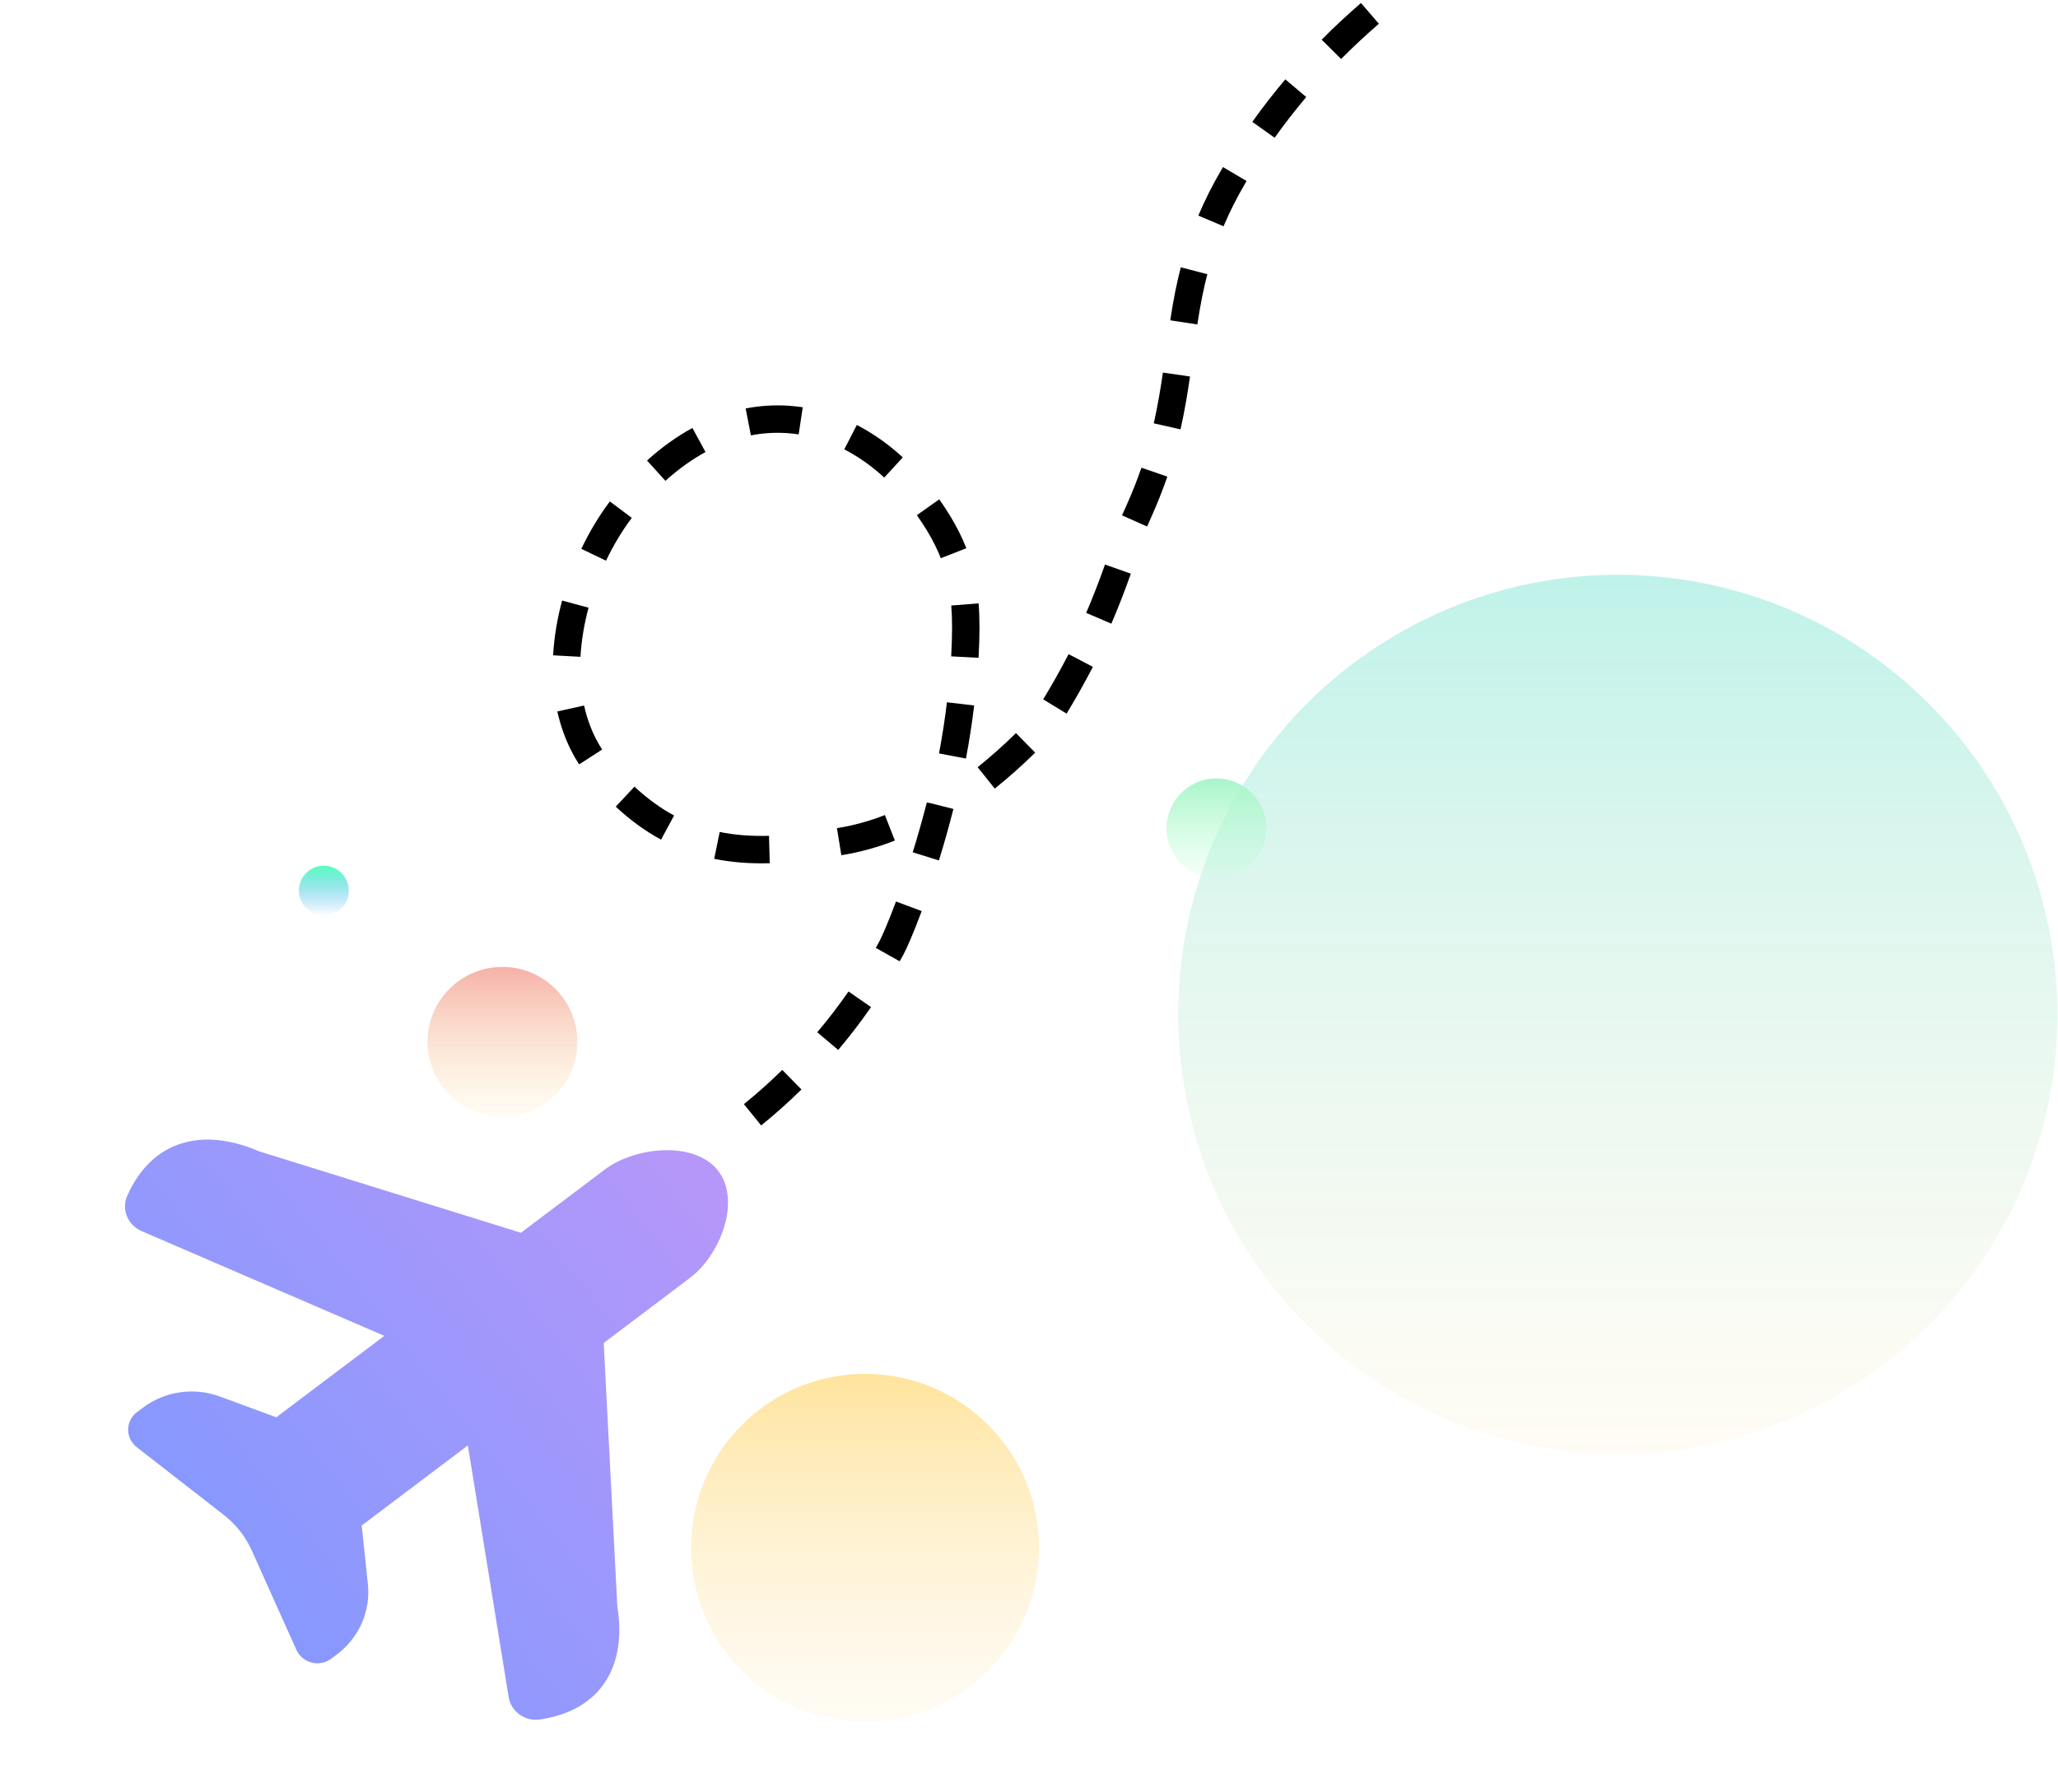 <svg width="976" height="850" viewBox="0 0 976 850" fill="none" xmlns="http://www.w3.org/2000/svg">
    <g filter="url(#filter0_d_2_3017)">
        <path d="M292.756 747.812L286.313 622.928L327.226 592.067C341.601 581.224 351.669 555.36 340.473 541.14C329.278 526.921 301.16 529.859 286.785 540.702L247.051 570.674L122.877 532.05C95.981 520.423 72.077 526.774 60.356 553.076C57.53 559.486 60.486 566.97 67.097 569.846L182.253 619.551L131.019 658.196L104.356 648.358C92.046 643.767 78.146 645.811 67.752 653.651L64.95 655.764C59.422 659.935 59.365 668.071 64.862 672.367L106.133 704.489C111.875 708.946 116.445 714.75 119.385 721.32L140.605 768.567C143.522 774.808 151.575 776.829 157.103 772.658L159.905 770.545C170.299 762.705 175.86 750.069 174.46 737.248L171.535 709.505L221.884 671.527L241.219 790.849C242.319 797.767 249.017 802.543 256.07 801.502C285.025 797.238 297.39 776.232 292.756 747.812Z" fill="url(#paint0_linear_2_3017)" />
    </g>
    <circle cx="153.587" cy="422.435" r="11.843" fill="url(#paint1_linear_2_3017)" />
    <circle cx="238.274" cy="494.122" r="35.53" fill="url(#paint2_linear_2_3017)" />
    <circle cx="410.244" cy="734.092" r="82.5" fill="url(#paint3_linear_2_3017)" />
    <circle cx="767.244" cy="481.092" r="208.5" fill="url(#paint4_linear_2_3017)" />
    <circle cx="576.9" cy="392.882" r="23.687" fill="url(#paint5_linear_2_3017)" />
    <g clip-path="url(#clip0_2_3017)">
        <path d="M360.985 533.771L352.796 523.666C359.09 518.565 365.205 513.107 370.989 507.434L380.087 516.716C374.021 522.676 367.588 528.416 360.985 533.771ZM397.512 497.962L387.578 489.578C392.804 483.39 397.797 476.871 402.405 470.232L413.082 477.641C408.25 484.616 403.002 491.452 397.512 497.962ZM426.681 455.925L415.342 449.562C415.883 448.587 416.425 447.612 416.97 446.624C418.049 444.643 421.061 437.918 424.928 427.557L437.113 432.101C433.255 442.457 429.952 449.987 428.395 452.844C427.817 453.881 427.245 454.905 426.681 455.925ZM441.648 381.008L452.152 383.664C450.106 391.74 447.804 399.954 445.279 408.079L432.857 404.225C435.073 397.07 437.133 389.848 438.978 382.711C439.183 381.982 439.483 381.017 439.546 380.583L441.648 381.008ZM424.397 398.658C416.297 401.844 407.893 404.153 399.418 405.537L399.002 405.599L396.918 392.768L397.365 392.701C404.901 391.474 412.411 389.41 419.648 386.555L424.397 398.658ZM471.752 374.006L463.639 363.852C469.714 359.006 475.829 353.57 481.833 347.687L490.93 356.97C484.618 363.153 478.172 368.888 471.752 374.006ZM458.095 359.758L445.323 357.33C446.896 349.043 448.155 340.891 449.07 333.079L461.985 334.586C461.035 342.707 459.73 351.172 458.095 359.758ZM365.044 409.407C355.491 409.663 346.878 408.98 338.717 407.323L341.315 394.578C348.497 396.043 356.14 396.64 364.7 396.411L365.044 409.407ZM527.068 295.79L515.121 290.67C518.249 283.372 521.168 275.878 524.037 267.749L536.298 272.086C533.326 280.48 530.304 288.238 527.068 295.79ZM505.833 338.447L494.722 331.69C498.848 324.912 502.79 317.901 506.782 310.25L518.309 316.274C514.174 324.175 510.098 331.432 505.833 338.447ZM313.511 398.218C306.062 394.203 298.837 388.937 292.019 382.585L300.886 373.08C306.975 378.757 313.123 383.231 319.677 386.776L313.511 398.218ZM464.077 311.989L451.099 311.295C451.644 301.13 451.651 293.693 451.139 287.186L464.095 286.158C464.661 293.264 464.658 301.224 464.077 311.989ZM543.993 249.719L532.122 244.416L534.091 240.011C536.803 233.962 539.243 227.836 541.329 221.808L553.612 226.056C551.401 232.437 548.827 238.921 545.954 245.319L543.993 249.719ZM274.638 362.539C273.226 360.338 271.907 358.034 270.723 355.664C267.907 350.028 265.749 343.896 264.316 337.424L277.009 334.616C278.215 340.05 280.006 345.18 282.343 349.859C283.313 351.8 284.399 353.705 285.552 355.499L274.638 362.539ZM559.859 203.631L547.177 200.777C549.232 191.646 550.568 183.109 551.501 176.696L564.362 178.566C563.398 185.207 562.013 194.07 559.859 203.631ZM458.286 260.007L446.178 264.748C445.343 262.605 444.364 260.423 443.287 258.267C441.039 253.767 438.272 249.213 434.817 244.333L445.432 236.828C449.267 242.245 452.369 247.358 454.916 252.457C456.168 254.962 457.303 257.502 458.286 260.007ZM275.295 311.517L262.317 310.801C262.781 302.331 264.215 293.588 266.579 284.828L279.127 288.218C276.995 296.102 275.705 303.945 275.295 311.517ZM567.836 153.881L554.984 151.918C556.486 142.057 558.036 134.307 559.988 126.781L572.571 130.041C570.731 137.12 569.275 144.476 567.836 153.881ZM419.359 226.502C413.395 221.03 407.019 216.525 400.397 213.115L406.349 201.556C413.995 205.494 421.327 210.662 428.145 216.925L419.359 226.502ZM287.412 265.914L275.688 260.302C279.582 252.164 284.137 244.59 289.215 237.816L299.624 245.606C295.047 251.704 290.939 258.541 287.412 265.914ZM580.267 107.317L568.301 102.25C571.403 94.921 574.997 87.794 579.274 80.47L579.999 79.236L591.186 85.854L590.506 87.021C586.488 93.858 583.154 100.498 580.267 107.317ZM378.763 206.014C376.867 205.732 374.926 205.517 373.012 205.4C367.368 205.044 361.68 205.405 356.107 206.489L353.621 193.725C360.276 192.435 367.073 191.99 373.826 192.417C376.125 192.566 378.437 192.808 380.7 193.153L378.763 206.014ZM315.569 228.049L306.851 218.409C313.687 212.222 320.934 207.036 328.372 202.974L334.589 214.389C328.054 217.955 321.653 222.55 315.569 228.049ZM604.489 65.336L593.897 57.806C598.788 50.925 604.054 44.147 609.552 37.633L619.486 46.017C614.22 52.259 609.174 58.759 604.489 65.336ZM636.017 27.978L626.79 18.816C632.691 12.861 638.967 7.009 645.436 1.43L653.929 11.272C647.72 16.632 641.69 22.26 636.017 27.978Z" fill="black" />
    </g>
    <defs>
        <filter id="filter0_d_2_3017" x="35.287" y="516.475" width="333.98" height="323.169" filterUnits="userSpaceOnUse" color-interpolation-filters="sRGB">
            <feFlood flood-opacity="0" result="BackgroundImageFix" />
            <feColorMatrix in="SourceAlpha" type="matrix" values="0 0 0 0 0 0 0 0 0 0 0 0 0 0 0 0 0 0 127 0" result="hardAlpha" />
            <feOffset dy="14" />
            <feGaussianBlur stdDeviation="12" />
            <feComposite in2="hardAlpha" operator="out" />
            <feColorMatrix type="matrix" values="0 0 0 0 0.531 0 0 0 0 0.594 0 0 0 0 0.996 0 0 0 0.3 0" />
            <feBlend mode="normal" in2="BackgroundImageFix" result="effect1_dropShadow_2_3017" />
            <feBlend mode="normal" in="SourceGraphic" in2="effect1_dropShadow_2_3017" result="shape" />
        </filter>
        <linearGradient id="paint0_linear_2_3017" x1="339.836" y1="540.33" x2="105.665" y2="724.703" gradientUnits="userSpaceOnUse">
            <stop stop-color="#B697F9" />
            <stop offset="1" stop-color="#8798FE" />
        </linearGradient>
        <linearGradient id="paint1_linear_2_3017" x1="153.587" y1="410.592" x2="153.587" y2="434.279" gradientUnits="userSpaceOnUse">
            <stop stop-color="#58FFBF" />
            <stop offset="1" stop-color="#3DA0FE" stop-opacity="0" />
        </linearGradient>
        <linearGradient id="paint2_linear_2_3017" x1="238.274" y1="458.592" x2="238.274" y2="529.652" gradientUnits="userSpaceOnUse">
            <stop stop-color="#F5B1A8" />
            <stop offset="1" stop-color="#FDECC2" stop-opacity="0.17" />
        </linearGradient>
        <linearGradient id="paint3_linear_2_3017" x1="410.244" y1="651.592" x2="410.244" y2="816.592" gradientUnits="userSpaceOnUse">
            <stop stop-color="#FFD056" stop-opacity="0.58" />
            <stop offset="1" stop-color="#FDECC2" stop-opacity="0.17" />
        </linearGradient>
        <linearGradient id="paint4_linear_2_3017" x1="767.244" y1="272.592" x2="767.244" y2="689.592" gradientUnits="userSpaceOnUse">
            <stop stop-color="#3DD8BF" stop-opacity="0.33" />
            <stop offset="1" stop-color="#FDECC2" stop-opacity="0.17" />
        </linearGradient>
        <linearGradient id="paint5_linear_2_3017" x1="576.9" y1="369.196" x2="576.9" y2="416.569" gradientUnits="userSpaceOnUse">
            <stop stop-color="#A8F5C8" />
            <stop offset="1" stop-color="#C2FDDA" stop-opacity="0.17" />
        </linearGradient>
        <clipPath id="clip0_2_3017">
            <rect width="498.38" height="349.1" fill="white" transform="translate(202.457 222.728) rotate(-26.545)" />
        </clipPath>
    </defs>
</svg>
